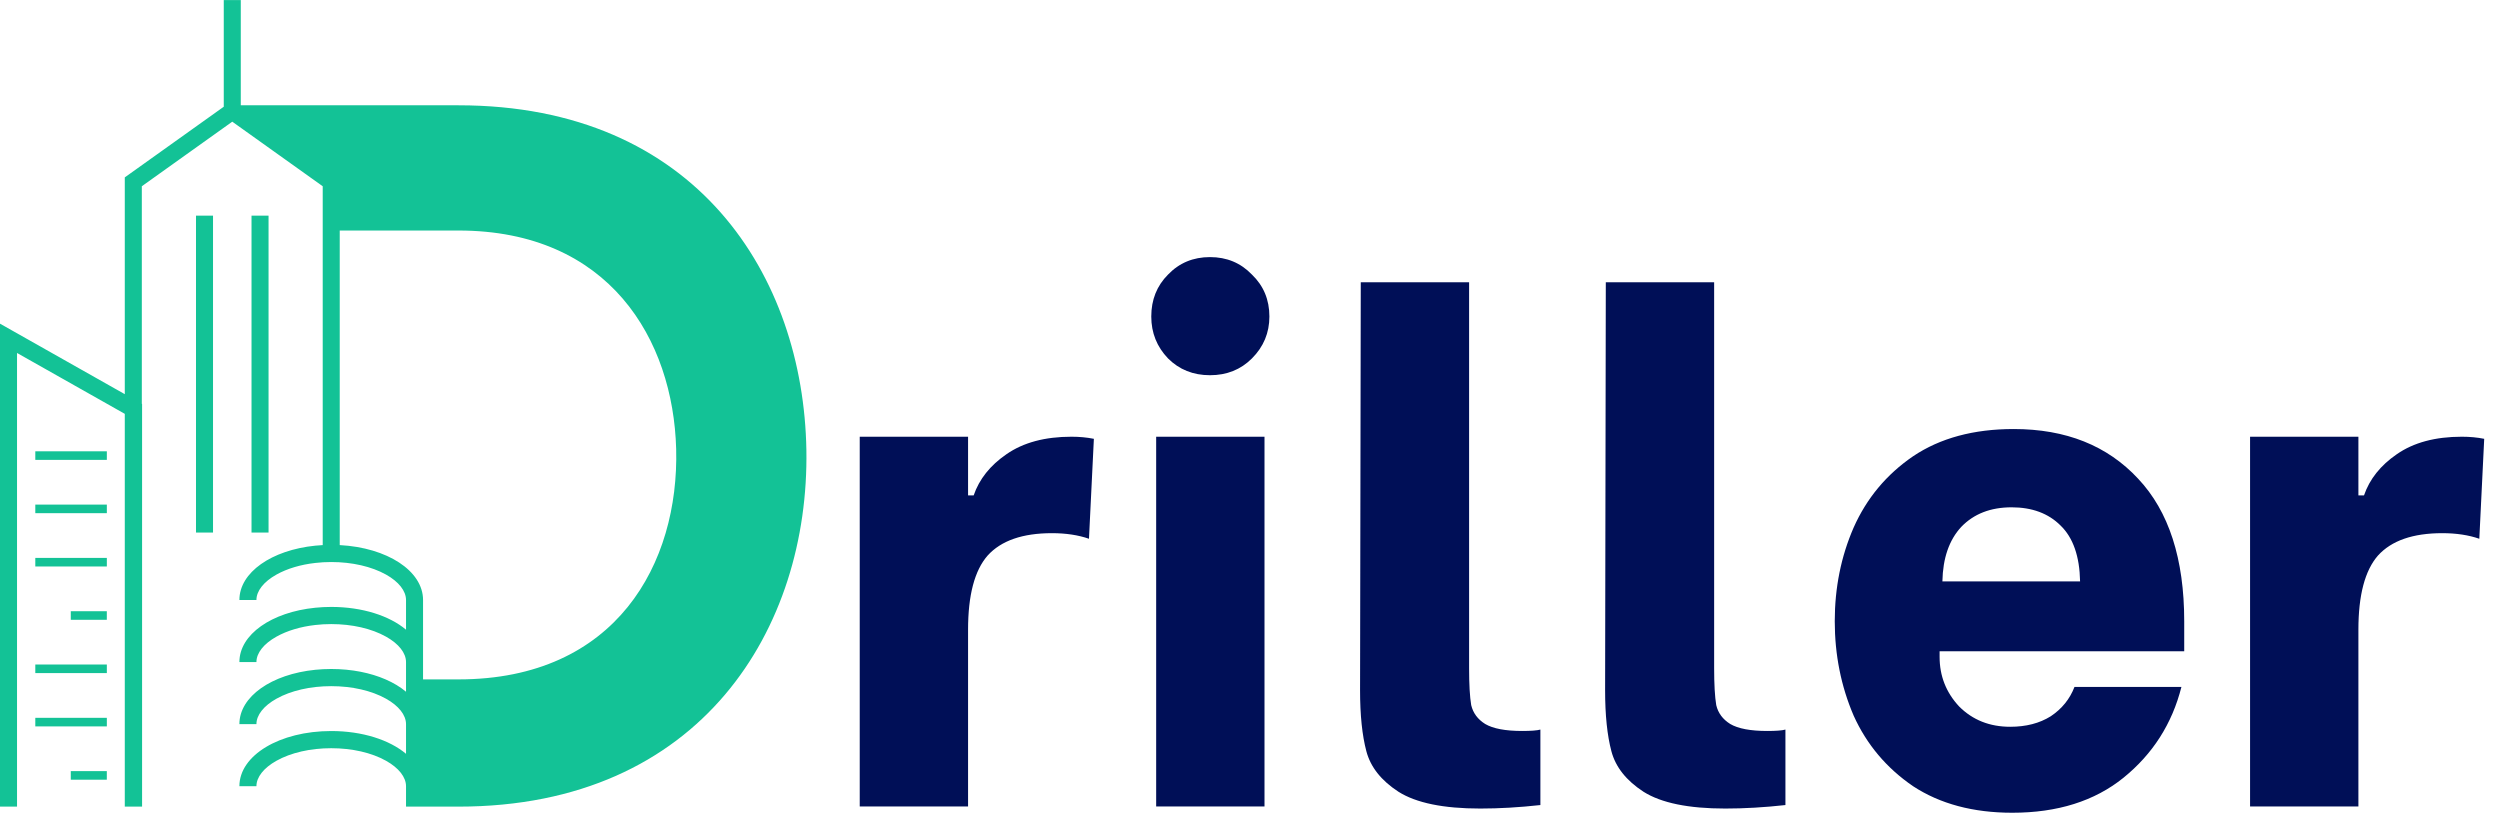 <svg width="186" height="61" viewBox="0 0 186 61" fill="none" xmlns="http://www.w3.org/2000/svg">
<path d="M7.949 33.577H2.627V34.215H7.949V33.577Z" fill="#13c296"/>
<path d="M7.949 37.542H2.627V38.18H7.949V37.542Z" fill="#13c296"/>
<path d="M7.949 41.508H2.627V42.146H7.949V41.508Z" fill="#13c296"/>
<path d="M7.947 45.475H5.266V46.113H7.947V45.475Z" fill="#13c296"/>
<path d="M7.949 49.44H2.627V50.078H7.949V49.44Z" fill="#13c296"/>
<path d="M7.949 53.406H2.627V54.044H7.949V53.406Z" fill="#13c296"/>
<path d="M7.947 57.371H5.266V58.01H7.947V57.371Z" fill="#13c296"/>
<path d="M15.849 16.044H14.582V39.622H15.849V16.044Z" fill="#13c296"/>
<path d="M19.98 16.044H18.713V39.622H19.98V16.044Z" fill="#13c296"/>
<path d="M59.995 33.476C59.774 20.579 51.859 7.834 34.108 7.834H17.914V0.007H16.648V7.94L13.768 9.996L9.284 13.197V29.326L0 24.081V60.013H1.267V26.261L9.284 30.79V60.013H10.571V30.053L10.551 30.043V13.857L13.768 11.56L17.281 9.053L24.01 13.857V40.555C23.824 40.565 23.639 40.579 23.458 40.597C20.21 40.925 17.811 42.584 17.811 44.64H19.078C19.078 43.967 19.621 43.278 20.568 42.749C21.366 42.304 22.364 42.006 23.458 41.883C23.843 41.838 24.239 41.815 24.643 41.815C26.193 41.815 27.641 42.147 28.72 42.749C29.666 43.278 30.208 43.967 30.208 44.64V46.849C28.98 45.817 26.964 45.155 24.643 45.155C24.238 45.155 23.842 45.176 23.458 45.215C20.21 45.542 17.811 47.2 17.811 49.258H19.078C19.078 48.584 19.621 47.895 20.568 47.367C21.366 46.921 22.364 46.623 23.458 46.499C23.843 46.454 24.239 46.432 24.643 46.432C26.193 46.432 27.641 46.763 28.72 47.367C29.666 47.895 30.208 48.584 30.208 49.258V51.465C29.787 51.111 29.274 50.802 28.687 50.547C27.562 50.058 26.169 49.773 24.643 49.773C24.238 49.773 23.842 49.793 23.458 49.832C20.21 50.16 17.811 51.817 17.811 53.875H19.078C19.078 53.202 19.621 52.512 20.568 51.984C21.646 51.381 23.093 51.05 24.643 51.05C26.193 51.05 27.641 51.381 28.72 51.984C29.666 52.512 30.208 53.202 30.208 53.875V56.083C28.98 55.05 26.964 54.389 24.643 54.389C20.813 54.389 17.811 56.191 17.811 58.492H19.078C19.078 57.819 19.621 57.13 20.568 56.601C21.646 55.998 23.093 55.667 24.643 55.667C26.193 55.667 27.641 55.998 28.72 56.601C29.666 57.13 30.208 57.819 30.208 58.492V60.013H31.475H34.108C52.23 60.013 60.217 46.67 59.995 33.476ZM34.108 50.547H31.475V44.64C31.475 42.469 28.8 40.741 25.276 40.555V17.151H34.108C45.351 17.151 50.085 25.276 50.307 33.401C50.529 41.9 45.868 50.547 34.108 50.547Z" fill="#13c296"/>
<path d="M63.964 32.492H72.024V36.86H72.44C72.856 35.647 73.671 34.624 74.884 33.792C76.132 32.925 77.744 32.492 79.72 32.492C80.309 32.492 80.864 32.544 81.384 32.648L81.02 40.084C80.223 39.807 79.304 39.668 78.264 39.668C76.08 39.668 74.485 40.223 73.48 41.332C72.509 42.441 72.024 44.279 72.024 46.844V60H63.964V32.492ZM86.019 32.492H94.079V60H86.019V32.492ZM90.023 27.916C88.775 27.916 87.735 27.5 86.903 26.668C86.071 25.801 85.655 24.761 85.655 23.548C85.655 22.3 86.071 21.26 86.903 20.428C87.735 19.561 88.775 19.128 90.023 19.128C91.271 19.128 92.311 19.561 93.143 20.428C94.01 21.26 94.443 22.3 94.443 23.548C94.443 24.761 94.01 25.801 93.143 26.668C92.311 27.5 91.271 27.916 90.023 27.916ZM110.133 60.156C107.394 60.156 105.366 59.74 104.049 58.908C102.766 58.076 101.969 57.071 101.657 55.892C101.345 54.713 101.189 53.205 101.189 51.368L101.241 21H109.301V49.704C109.301 50.917 109.353 51.836 109.457 52.46C109.596 53.049 109.942 53.517 110.497 53.864C111.086 54.211 112.005 54.384 113.253 54.384C113.912 54.384 114.362 54.349 114.605 54.28V59.896C113.045 60.069 111.554 60.156 110.133 60.156ZM128.364 60.156C125.625 60.156 123.597 59.74 122.28 58.908C120.997 58.076 120.2 57.071 119.888 55.892C119.576 54.713 119.42 53.205 119.42 51.368L119.472 21H127.532V49.704C127.532 50.917 127.584 51.836 127.688 52.46C127.826 53.049 128.173 53.517 128.728 53.864C129.317 54.211 130.236 54.384 131.484 54.384C132.142 54.384 132.593 54.349 132.836 54.28V59.896C131.276 60.069 129.785 60.156 128.364 60.156ZM149.714 60.468C146.802 60.468 144.341 59.809 142.33 58.492C140.354 57.14 138.881 55.389 137.91 53.24C136.974 51.056 136.506 48.716 136.506 46.22C136.506 43.724 136.974 41.401 137.91 39.252C138.881 37.068 140.354 35.3 142.33 33.948C144.341 32.596 146.837 31.92 149.818 31.92C153.701 31.92 156.786 33.151 159.074 35.612C161.362 38.039 162.506 41.575 162.506 46.22V48.456H144.306V48.872C144.306 50.293 144.791 51.524 145.762 52.564C146.767 53.569 148.033 54.072 149.558 54.072C150.737 54.072 151.742 53.812 152.574 53.292C153.406 52.737 153.995 52.009 154.342 51.108H162.298C161.605 53.847 160.166 56.1 157.982 57.868C155.833 59.601 153.077 60.468 149.714 60.468ZM154.758 43.256C154.723 41.384 154.238 39.997 153.302 39.096C152.401 38.195 151.187 37.744 149.662 37.744C148.102 37.744 146.854 38.229 145.918 39.2C145.017 40.171 144.549 41.523 144.514 43.256H154.758ZM167.405 32.492H175.465V36.86H175.881C176.297 35.647 177.112 34.624 178.325 33.792C179.573 32.925 181.185 32.492 183.161 32.492C183.751 32.492 184.305 32.544 184.825 32.648L184.461 40.084C183.664 39.807 182.745 39.668 181.705 39.668C179.521 39.668 177.927 40.223 176.921 41.332C175.951 42.441 175.465 44.279 175.465 46.844V60H167.405V32.492Z" fill="#000F57"/>
</svg>

